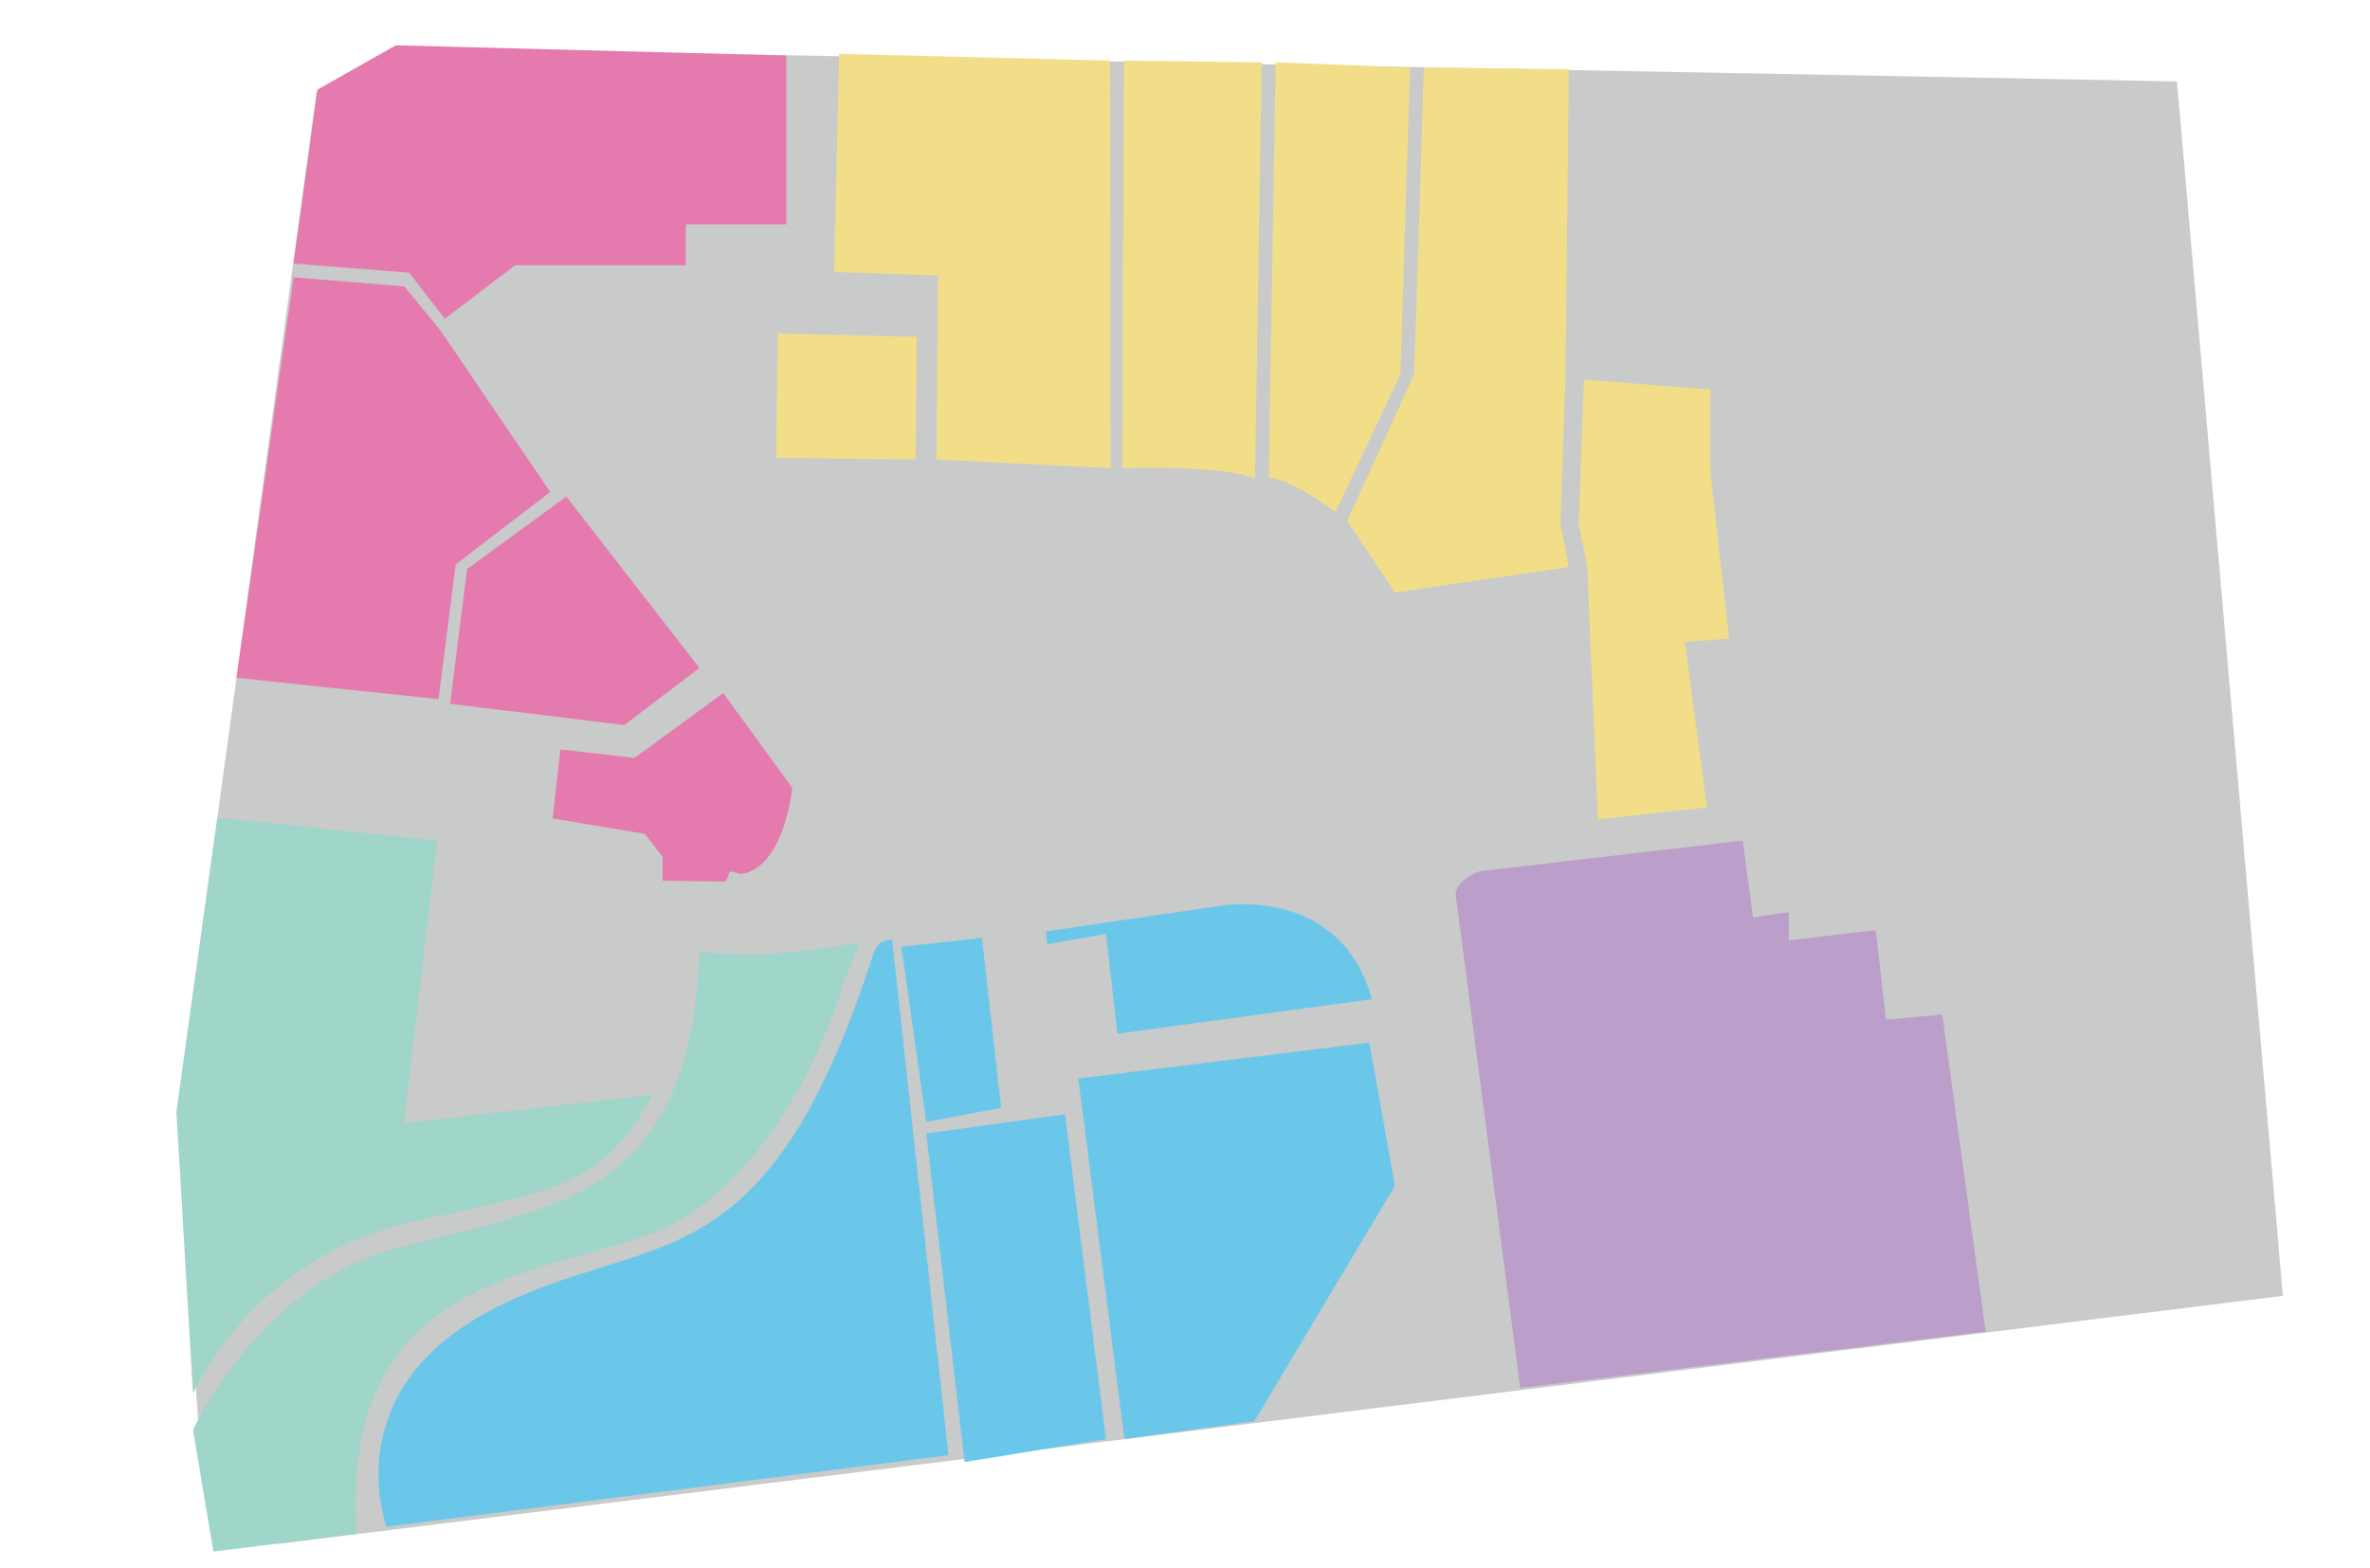 <?xml version="1.0" encoding="utf-8"?>
<!-- Generator: Adobe Illustrator 15.0.0, SVG Export Plug-In . SVG Version: 6.00 Build 0)  -->
<!DOCTYPE svg PUBLIC "-//W3C//DTD SVG 1.1//EN" "http://www.w3.org/Graphics/SVG/1.1/DTD/svg11.dtd">
<svg version="1.1" id="图层_1" xmlns="http://www.w3.org/2000/svg" xmlns:xlink="http://www.w3.org/1999/xlink" x="0px" y="0px"
	 width="1028px" height="680px" viewBox="0 0 1028 680" enable-background="new 0 0 1028 680">
	 <g id="floor_1">
<polygon fill="#C9CACA" points="169.83,20.755 944.271,35.325 990.223,562.08 120.517,669.673 87.653,641.654 76.808,482.507 
	137.329,39.809 "/>
<polygon fill="#E47AAD" points="192.939,138.228 223.477,115.042 297.428,115.042 297.428,97.294 341.059,97.294 341.059,24.083 
	171.711,19.646 137.694,38.874 127.341,114.303 177.409,118.261 "/>
<polygon fill="#F2DE89" points="361.765,118 406.875,119.479 406.177,199.346 481.742,203.044 481.481,26.302 363.983,23.344 "/>
<polygon fill="#F2DE89" points="337.361,144.623 397.656,146.102 397.177,199.346 336.622,198.607 "/>
<path fill="#F2DE89" d="M544.339,207.481l2.959-180.44l-59.817-0.739l-0.739,176.742
	C486.742,203.044,529.55,201.565,544.339,207.481z"/>
<path fill="#F2DE89" d="M579.357,221.969l28.059-59.598l4.219-133.111l-58.337-2.219l-2.959,180.44
	C550.339,207.481,556.433,205.7,579.357,221.969z"/>
<polygon fill="#F2DE89" points="605.063,257.028 680.492,245.935 676.795,227.448 679.014,164.589 680.492,30 617.635,29.26 
	613.416,162.371 584.357,225.969 "/>
<polygon fill="#F2DE89" points="693.064,355.382 740.393,350.205 730.779,278.474 750.006,276.995 741.872,204.522 741.872,169.026 
	687.014,164.589 684.795,227.448 688.492,245.935 "/>
<path fill="#BB9EC9" d="M755.922,364.626l-114.254,13.312c0,0-12.202,4.437-9.983,12.201l27.731,211.869l201.886-24.403
	l-18.857-137.549l-24.404,2.219l-4.437-38.824l-37.715,4.437v-12.201l-15.53,2.219L755.922,364.626z"/>
<polygon fill="#6BC7E9" points="467.75,467.787 593.97,452.258 605.063,514.376 544.053,616.428 487.716,624.192 "/>
<path fill="#6BC7E9" d="M453.648,404.005l75.43-11.093c0,0,52.135-9.429,66.001,40.488l-110.372,14.975l-4.992-43.261l-25.513,4.437
	L453.648,404.005z"/>
<polygon fill="#6BC7E9" points="401.749,491.637 461.968,483.316 479.716,624.192 418.387,634.177 "/>
<polygon fill="#6BC7E9" points="390.983,410.66 425.917,406.778 434.236,480.535 401.749,486.637 "/>
<path fill="#6BC7E9" d="M167.703,662.235c0,0-22.303-58.22,44.808-93.716s116.59-8.336,163.179-145.329
	c3.882-10.538,2.975-14.976,11.294-15.53l24.404,223.517L167.703,662.235z"/>
<path fill="#A0D5C9" d="M189.645,364.626l-95.396-9.983L76.5,482.208l7.21,122.103c0,0,26.068-59.446,95.396-74.421
	C248.436,514.914,261,513,283.251,474.779l-108.027,12.42L189.645,364.626z"/>
<path fill="#E47AAD" d="M313.697,300.659l29.95,41.042c0,0-3.328,34.757-22.185,37.346l-4.807-1.109l-1.849,4.437l-27.362-0.369
	v-10.354l-7.765-9.983l-39.933-6.655l3.328-29.95l32.168,3.697L313.697,300.659z"/>
<polygon fill="#E47AAD" points="303.344,289.717 245.662,215.397 202.62,246.826 195.225,305.247 270.805,314.491 "/>
<polygon fill="#E47AAD" points="190.939,143.228 238.662,213.397 197.62,244.826 190.225,303.247 102.567,294.003 127.341,120.303 
	175.409,124.261 "/>
<path fill="#A0D5C9" d="M372.983,408.66c0,0-5.983,14.34-7.294,18.53c0,0-23.521,82.858-81.203,107.262
	c-54.354,19.967-136.994,20.412-129.784,130.783L92.584,673l-8.875-52.689c0,0,28.841-63.782,89.85-79.313
	c61.009-15.529,97.718-21.03,118.691-68.219c10.803-24.307,11.093-60.455,11.093-60.455S323.622,418.089,372.983,408.66z"/>
	</g>
</svg>
